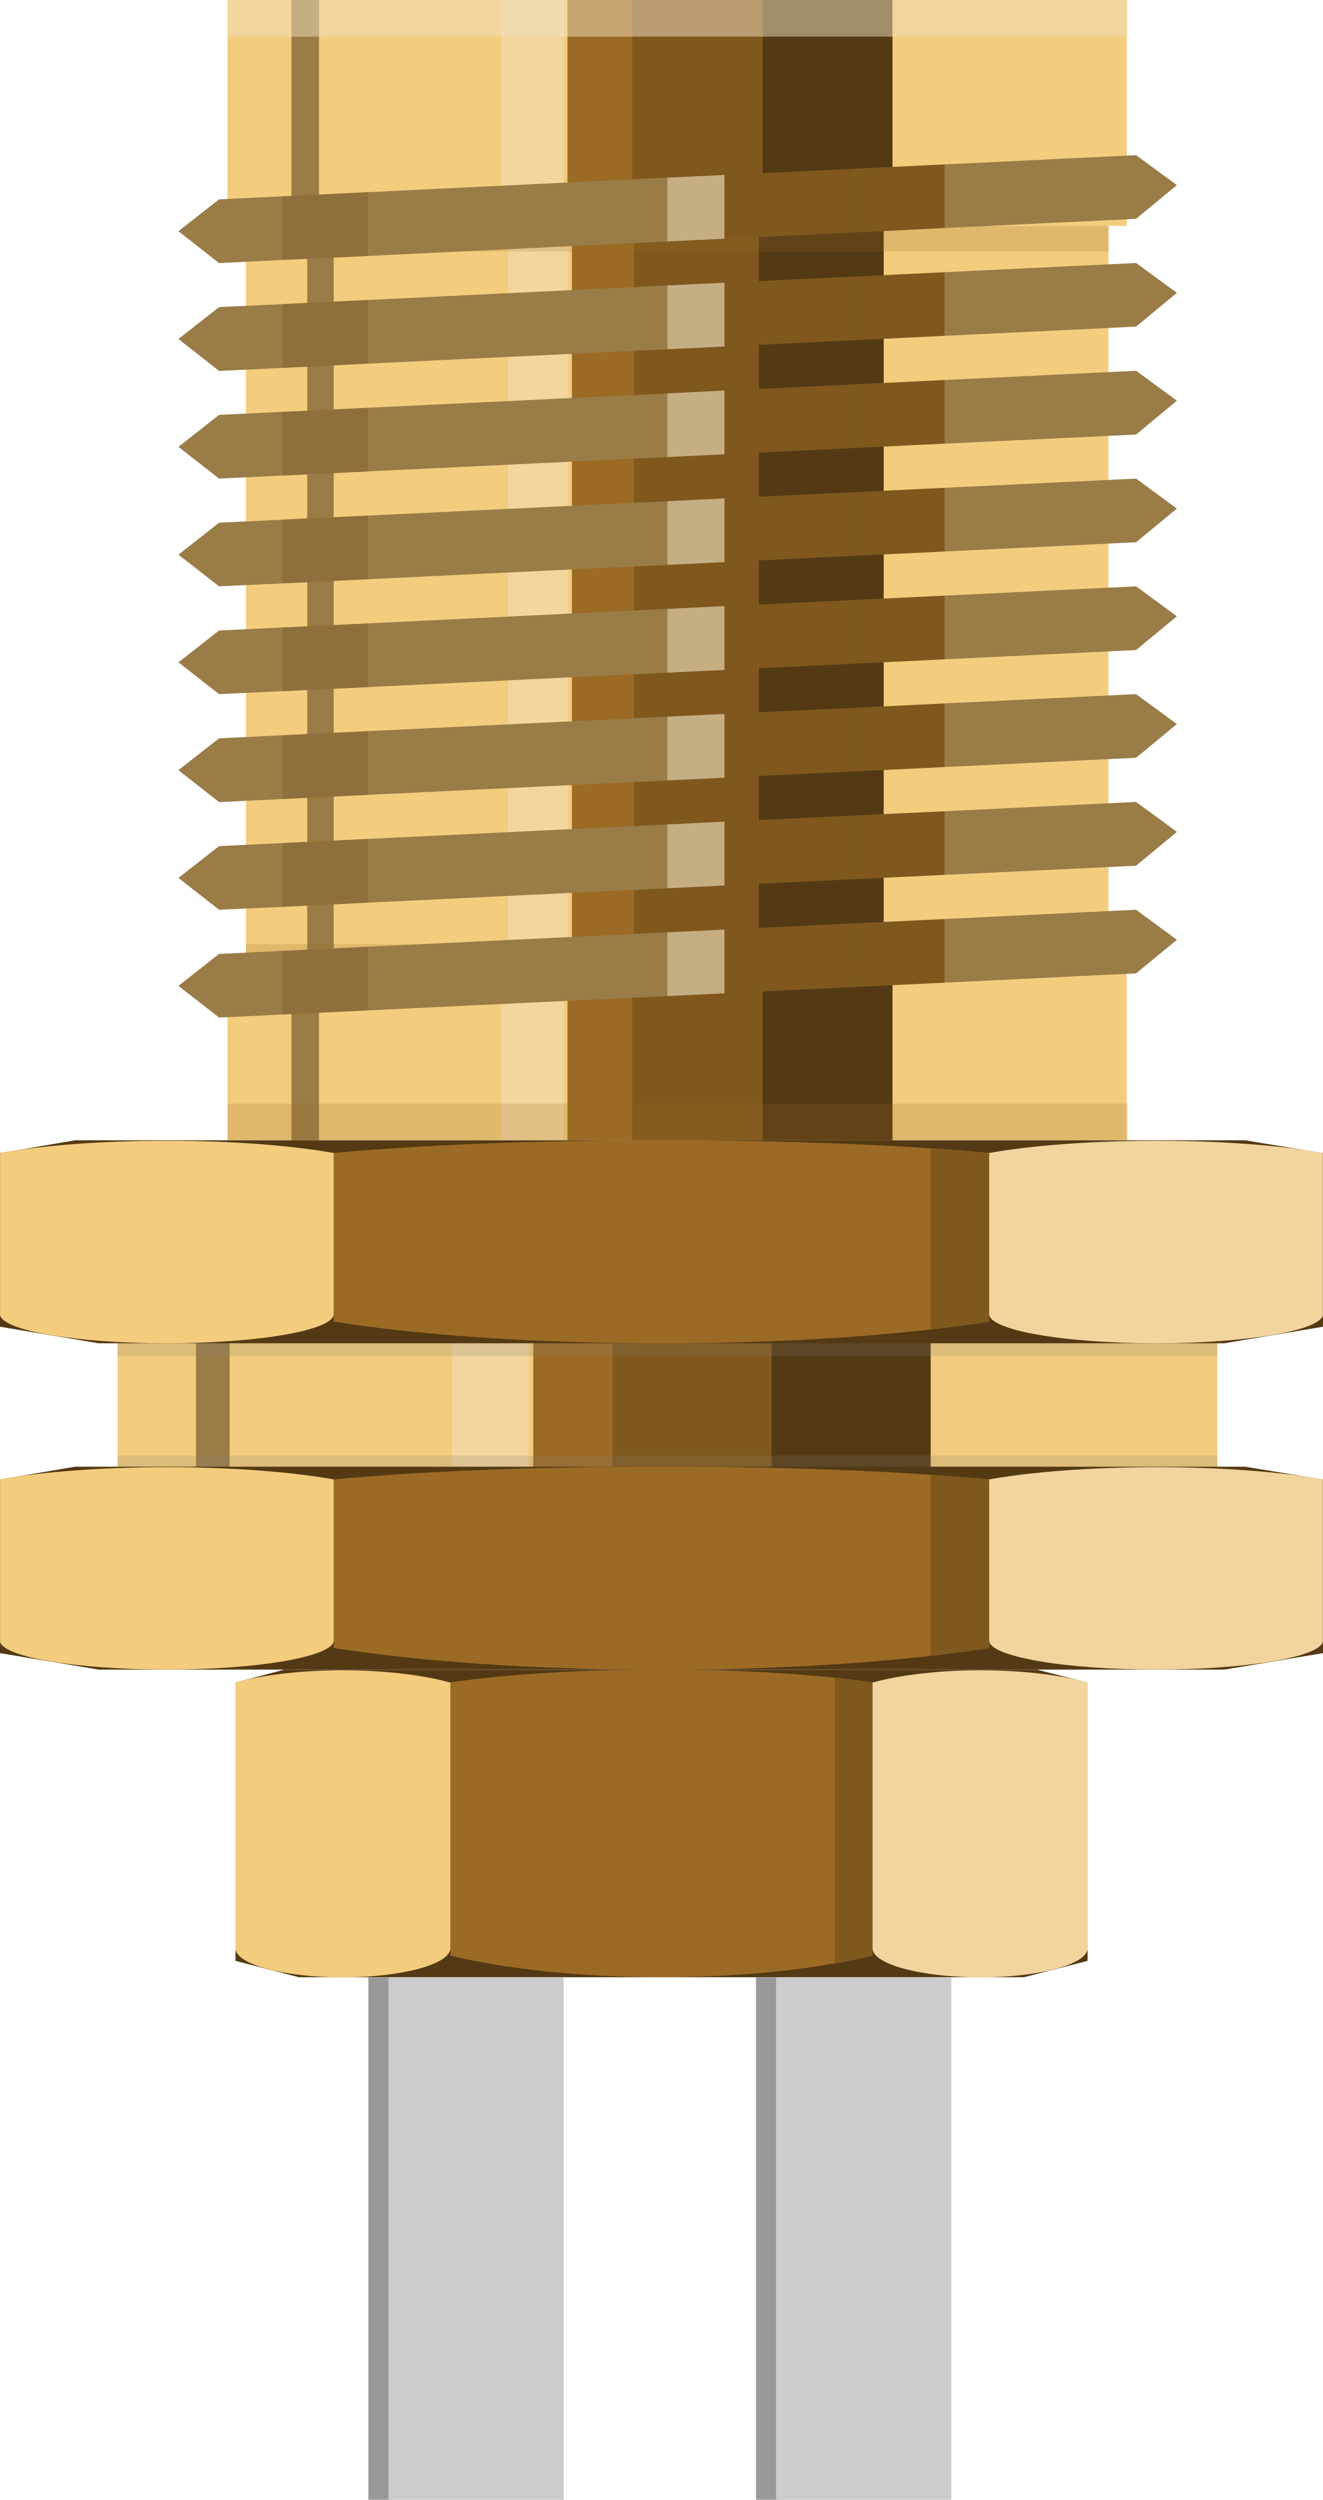 <?xml version="1.0" encoding="UTF-8" standalone="no"?>
<!-- Generator: Adobe Illustrator 16.0.0, SVG Export Plug-In . SVG Version: 6.00 Build 0)  -->

<svg
   xmlns:dc="http://purl.org/dc/elements/1.1/"
   xmlns:cc="http://creativecommons.org/ns#"
   xmlns:rdf="http://www.w3.org/1999/02/22-rdf-syntax-ns#"
   xmlns:svg="http://www.w3.org/2000/svg"
   xmlns="http://www.w3.org/2000/svg"
   xmlns:sodipodi="http://sodipodi.sourceforge.net/DTD/sodipodi-0.dtd"
   xmlns:inkscape="http://www.inkscape.org/namespaces/inkscape"
   version="1.1"
   id="Ebene_1"
   x="0px"
   y="0px"
   width="18.961"
   height="35.826"
   viewBox="0 0 18.961 35.826"
   enable-background="new 0 0 100.914 79.403"
   xml:space="preserve"
   inkscape:version="0.91 r13725"
   sodipodi:docname="sma-edge.svg"><defs
     id="defs1155" /><sodipodi:namedview
     pagecolor="#ffffff"
     bordercolor="#666666"
     borderopacity="1"
     objecttolerance="10"
     gridtolerance="10"
     guidetolerance="10"
     inkscape:pageopacity="0"
     inkscape:pageshadow="2"
     inkscape:window-width="1536"
     inkscape:window-height="801"
     id="namedview1153"
     showgrid="false"
     fit-margin-top="0"
     fit-margin-left="0"
     fit-margin-right="0"
     fit-margin-bottom="0"
     inkscape:zoom="2.8539152"
     inkscape:cx="28.534261"
     inkscape:cy="1.7700013"
     inkscape:window-x="-8"
     inkscape:window-y="-8"
     inkscape:window-maximized="1"
     inkscape:current-layer="Ebene_1" /><g
     id="g5447"
     transform="matrix(0,1,-1,0,18.961,-6.2997437e-7)"><g
       transform="translate(0,-14.078)"
       id="Ebene_1_1_"><g
         id="g529"><g
           id="g531"><rect
             x="3.237"
             y="17.153"
             width="10.632"
             height="12.362"
             id="rect533"
             style="fill:#f3cc7d" /><rect
             x="3.237"
             y="28.256"
             width="10.632"
             height="0.38"
             id="rect535"
             style="fill:#9a7c47" /><rect
             x="3.237"
             y="20.375"
             width="10.632"
             height="4.467"
             id="rect537"
             style="fill:#9b6a25" /><rect
             x="3.237"
             y="24.894"
             enable-background="new    "
             width="10.632"
             height="0.864"
             id="rect539"
             style="opacity:0.5;fill:#f2e0c0" /><rect
             x="3.237"
             y="20.375"
             width="10.632"
             height="1.788"
             id="rect541"
             style="fill:#533a14" /><rect
             x="3.237"
             y="22.163"
             width="10.632"
             height="1.788"
             id="rect543"
             style="fill:#80581e" /></g><g
           id="g545"><rect
             y="16.891"
             width="3.237"
             height="12.887"
             id="rect547"
             x="0"
             style="fill:#f3cc7d" /><rect
             y="28.467"
             width="3.237"
             height="0.395"
             id="rect549"
             x="0"
             style="fill:#9a7c47" /><rect
             y="20.249"
             width="3.237"
             height="4.657"
             id="rect551"
             x="0"
             style="fill:#9b6a25" /><rect
             y="24.96"
             enable-background="new    "
             width="3.237"
             height="0.901"
             id="rect553"
             x="0"
             style="opacity:0.5;fill:#f2e0c0" /><rect
             y="20.249"
             width="3.237"
             height="1.863"
             id="rect555"
             x="0"
             style="fill:#533a14" /><rect
             y="22.113"
             width="3.237"
             height="1.864"
             id="rect557"
             x="0"
             style="fill:#80581e" /></g><g
           id="g559"><rect
             x="13.873"
             y="16.891"
             width="2.468"
             height="12.887"
             id="rect561"
             style="fill:#f3cc7d" /><rect
             x="13.873"
             y="28.467"
             width="2.468"
             height="0.395"
             id="rect563"
             style="fill:#9a7c47" /><rect
             x="13.873"
             y="20.249"
             width="2.468"
             height="4.657"
             id="rect565"
             style="fill:#9b6a25" /><rect
             x="13.873"
             y="24.96"
             enable-background="new    "
             width="2.468"
             height="0.901"
             id="rect567"
             style="opacity:0.5;fill:#f2e0c0" /><rect
             x="13.873"
             y="20.249"
             width="2.468"
             height="1.863"
             id="rect569"
             style="fill:#533a14" /><rect
             x="13.873"
             y="22.113"
             width="2.468"
             height="1.864"
             id="rect571"
             style="fill:#80581e" /></g><rect
           x="15.817"
           y="16.876"
           enable-background="new    "
           width="0.523"
           height="12.9"
           id="rect573"
           style="opacity:0.2;fill:#9b6a25" /><rect
           y="16.876"
           enable-background="new    "
           width="0.525"
           height="12.9"
           id="rect575"
           x="0"
           style="opacity:0.5;fill:#f2e0c0" /><rect
           x="13.532"
           y="17.15"
           enable-background="new    "
           width="0.367"
           height="12.364"
           id="rect577"
           style="opacity:0.2;fill:#9b6a25" /><rect
           x="3.237"
           y="17.15"
           enable-background="new    "
           width="0.367"
           height="12.364"
           id="rect579"
           style="opacity:0.2;fill:#9b6a25" /><g
           id="g581"><polygon
             points="13.628,29 13.671,29.899 14.129,30.482 14.583,29.899 14.54,29 "
             id="polygon583"
             style="fill:#9a7c47" /><polygon
             points="14.083,19.499 13.95,16.757 13.469,16.172 13.038,16.757 13.171,19.499 "
             id="polygon585"
             style="fill:#9a7c47" /><polygon
             points="13.362,23.474 13.568,27.759 14.48,27.759 14.275,23.474 "
             id="polygon587"
             style="fill:#9a7c47" /><polygon
             points="13.362,23.474 14.275,23.474 14.235,22.656 13.323,22.656 "
             id="polygon589"
             style="fill:#9a7c47" /><polygon
             enable-background="new    "
             points="13.362,23.474 14.275,23.474 14.235,22.656 13.323,22.656 "
             id="polygon591"
             style="opacity:0.5;fill:#f2e0c0" /><polygon
             points="13.171,19.499 13.237,20.887 14.15,20.887 14.083,19.499 "
             id="polygon593"
             style="fill:#80581e" /><polygon
             points="14.235,22.656 14.15,20.887 13.237,20.887 13.323,22.656 "
             id="polygon595"
             style="fill:#80581e" /><polygon
             points="14.48,27.759 13.568,27.759 13.628,29 14.54,29 "
             id="polygon597"
             style="fill:#9a7c47" /><polygon
             enable-background="new    "
             points="14.48,27.759 13.568,27.759 13.628,29 14.54,29 "
             id="polygon599"
             style="opacity:0.5;fill:#846330" /></g><g
           id="g601"><polygon
             points="12.083,29 12.126,29.899 12.582,30.482 13.038,29.899 12.997,29 "
             id="polygon603"
             style="fill:#9a7c47" /><polygon
             points="12.538,19.499 12.407,16.757 11.922,16.172 11.493,16.757 11.626,19.499 "
             id="polygon605"
             style="fill:#9a7c47" /><polygon
             points="11.816,23.474 12.023,27.759 12.936,27.759 12.73,23.474 "
             id="polygon607"
             style="fill:#9a7c47" /><polygon
             points="11.816,23.474 12.73,23.474 12.69,22.656 11.776,22.656 "
             id="polygon609"
             style="fill:#9a7c47" /><polygon
             enable-background="new    "
             points="11.816,23.474 12.73,23.474 12.69,22.656 11.776,22.656 "
             id="polygon611"
             style="opacity:0.5;fill:#f2e0c0" /><polygon
             points="11.626,19.499 11.692,20.887 12.605,20.887 12.538,19.499 "
             id="polygon613"
             style="fill:#80581e" /><polygon
             points="12.69,22.656 12.605,20.887 11.692,20.887 11.776,22.656 "
             id="polygon615"
             style="fill:#80581e" /><polygon
             points="12.936,27.759 12.023,27.759 12.083,29 12.997,29 "
             id="polygon617"
             style="fill:#9a7c47" /><polygon
             enable-background="new    "
             points="12.936,27.759 12.023,27.759 12.083,29 12.997,29 "
             id="polygon619"
             style="opacity:0.5;fill:#846330" /></g><g
           id="g621"><polygon
             points="10.538,29 10.581,29.899 11.037,30.482 11.495,29.899 11.452,29 "
             id="polygon623"
             style="fill:#9a7c47" /><polygon
             points="10.993,19.499 10.86,16.757 10.377,16.172 9.948,16.757 10.081,19.499 "
             id="polygon625"
             style="fill:#9a7c47" /><polygon
             points="10.271,23.474 10.478,27.759 11.391,27.759 11.185,23.474 "
             id="polygon627"
             style="fill:#9a7c47" /><polygon
             points="10.271,23.474 11.185,23.474 11.145,22.656 10.232,22.656 "
             id="polygon629"
             style="fill:#9a7c47" /><polygon
             enable-background="new    "
             points="10.271,23.474 11.185,23.474 11.145,22.656 10.232,22.656 "
             id="polygon631"
             style="opacity:0.5;fill:#f2e0c0" /><polygon
             points="10.081,19.499 10.148,20.887 11.06,20.887 10.993,19.499 "
             id="polygon633"
             style="fill:#80581e" /><polygon
             points="11.145,22.656 11.06,20.887 10.148,20.887 10.232,22.656 "
             id="polygon635"
             style="fill:#80581e" /><polygon
             points="11.391,27.759 10.478,27.759 10.538,29 11.452,29 "
             id="polygon637"
             style="fill:#9a7c47" /><polygon
             enable-background="new    "
             points="11.391,27.759 10.478,27.759 10.538,29 11.452,29 "
             id="polygon639"
             style="opacity:0.5;fill:#846330" /></g><g
           id="g641"><polygon
             points="8.993,29 9.036,29.899 9.492,30.482 9.948,29.899 9.906,29 "
             id="polygon643"
             style="fill:#9a7c47" /><polygon
             points="9.449,19.499 9.316,16.757 8.832,16.172 8.403,16.757 8.536,19.499 "
             id="polygon645"
             style="fill:#9a7c47" /><polygon
             points="8.726,23.474 8.934,27.759 9.847,27.759 9.64,23.474 "
             id="polygon647"
             style="fill:#9a7c47" /><polygon
             points="8.726,23.474 9.64,23.474 9.601,22.656 8.687,22.656 "
             id="polygon649"
             style="fill:#9a7c47" /><polygon
             enable-background="new    "
             points="8.726,23.474 9.64,23.474 9.601,22.656 8.687,22.656 "
             id="polygon651"
             style="opacity:0.5;fill:#f2e0c0" /><polygon
             points="8.536,19.499 8.603,20.887 9.516,20.887 9.449,19.499 "
             id="polygon653"
             style="fill:#80581e" /><polygon
             points="9.601,22.656 9.516,20.887 8.603,20.887 8.687,22.656 "
             id="polygon655"
             style="fill:#80581e" /><polygon
             points="9.847,27.759 8.934,27.759 8.993,29 9.906,29 "
             id="polygon657"
             style="fill:#9a7c47" /><polygon
             enable-background="new    "
             points="9.847,27.759 8.934,27.759 8.993,29 9.906,29 "
             id="polygon659"
             style="opacity:0.5;fill:#846330" /></g><g
           id="g661"><polygon
             points="7.448,29 7.491,29.899 7.949,30.482 8.403,29.899 8.361,29 "
             id="polygon663"
             style="fill:#9a7c47" /><polygon
             points="7.904,19.499 7.771,16.757 7.289,16.172 6.859,16.757 6.991,19.499 "
             id="polygon665"
             style="fill:#9a7c47" /><polygon
             points="7.183,23.474 7.389,27.759 8.301,27.759 8.095,23.474 "
             id="polygon667"
             style="fill:#9a7c47" /><polygon
             points="7.183,23.474 8.095,23.474 8.056,22.656 7.143,22.656 "
             id="polygon669"
             style="fill:#9a7c47" /><polygon
             enable-background="new    "
             points="7.183,23.474 8.095,23.474 8.056,22.656 7.143,22.656 "
             id="polygon671"
             style="opacity:0.5;fill:#f2e0c0" /><polygon
             points="6.991,19.499 7.058,20.887 7.97,20.887 7.904,19.499 "
             id="polygon673"
             style="fill:#80581e" /><polygon
             points="8.056,22.656 7.97,20.887 7.058,20.887 7.143,22.656 "
             id="polygon675"
             style="fill:#80581e" /><polygon
             points="8.301,27.759 7.389,27.759 7.448,29 8.361,29 "
             id="polygon677"
             style="fill:#9a7c47" /><polygon
             enable-background="new    "
             points="8.301,27.759 7.389,27.759 7.448,29 8.361,29 "
             id="polygon679"
             style="opacity:0.5;fill:#846330" /></g><g
           id="g681"><polygon
             points="5.903,29 5.946,29.899 6.404,30.482 6.859,29.899 6.816,29 "
             id="polygon683"
             style="fill:#9a7c47" /><polygon
             points="6.358,19.499 6.228,16.757 5.742,16.172 5.314,16.757 5.446,19.499 "
             id="polygon685"
             style="fill:#9a7c47" /><polygon
             points="5.638,23.474 5.844,27.759 6.756,27.759 6.55,23.474 "
             id="polygon687"
             style="fill:#9a7c47" /><polygon
             points="5.638,23.474 6.55,23.474 6.511,22.656 5.597,22.656 "
             id="polygon689"
             style="fill:#9a7c47" /><polygon
             enable-background="new    "
             points="5.638,23.474 6.55,23.474 6.511,22.656 5.597,22.656 "
             id="polygon691"
             style="opacity:0.5;fill:#f2e0c0" /><polygon
             points="5.446,19.499 5.513,20.887 6.425,20.887 6.358,19.499 "
             id="polygon693"
             style="fill:#80581e" /><polygon
             points="6.511,22.656 6.425,20.887 5.513,20.887 5.597,22.656 "
             id="polygon695"
             style="fill:#80581e" /><polygon
             points="6.756,27.759 5.844,27.759 5.903,29 6.816,29 "
             id="polygon697"
             style="fill:#9a7c47" /><polygon
             enable-background="new    "
             points="6.756,27.759 5.844,27.759 5.903,29 6.816,29 "
             id="polygon699"
             style="opacity:0.5;fill:#846330" /></g><g
           id="g701"><polygon
             points="4.359,29 4.401,29.899 4.858,30.482 5.316,29.899 5.273,29 "
             id="polygon703"
             style="fill:#9a7c47" /><polygon
             points="4.813,19.499 4.681,16.757 4.197,16.172 3.769,16.757 3.901,19.499 "
             id="polygon705"
             style="fill:#9a7c47" /><polygon
             points="4.091,23.474 4.299,27.759 5.211,27.759 5.005,23.474 "
             id="polygon707"
             style="fill:#9a7c47" /><polygon
             points="4.091,23.474 5.005,23.474 4.966,22.656 4.052,22.656 "
             id="polygon709"
             style="fill:#9a7c47" /><polygon
             enable-background="new    "
             points="4.091,23.474 5.005,23.474 4.966,22.656 4.052,22.656 "
             id="polygon711"
             style="opacity:0.5;fill:#f2e0c0" /><polygon
             points="3.901,19.499 3.968,20.887 4.88,20.887 4.813,19.499 "
             id="polygon713"
             style="fill:#80581e" /><polygon
             points="4.966,22.656 4.88,20.887 3.968,20.887 4.052,22.656 "
             id="polygon715"
             style="fill:#80581e" /><polygon
             points="5.211,27.759 4.299,27.759 4.359,29 5.273,29 "
             id="polygon717"
             style="fill:#9a7c47" /><polygon
             enable-background="new    "
             points="5.211,27.759 4.299,27.759 4.359,29 5.273,29 "
             id="polygon719"
             style="opacity:0.5;fill:#846330" /></g><g
           id="g721"><polygon
             points="2.814,29 2.857,29.899 3.313,30.482 3.771,29.899 3.726,29 "
             id="polygon723"
             style="fill:#9a7c47" /><polygon
             points="3.268,19.499 3.136,16.757 2.653,16.172 2.224,16.757 2.356,19.499 "
             id="polygon725"
             style="fill:#9a7c47" /><polygon
             points="2.546,23.474 2.754,27.759 3.668,27.759 3.46,23.474 "
             id="polygon727"
             style="fill:#9a7c47" /><polygon
             points="2.546,23.474 3.46,23.474 3.421,22.656 2.507,22.656 "
             id="polygon729"
             style="fill:#9a7c47" /><polygon
             enable-background="new    "
             points="2.546,23.474 3.46,23.474 3.421,22.656 2.507,22.656 "
             id="polygon731"
             style="opacity:0.5;fill:#f2e0c0" /><polygon
             points="2.356,19.499 2.423,20.887 3.337,20.887 3.268,19.499 "
             id="polygon733"
             style="fill:#80581e" /><polygon
             points="3.421,22.656 3.337,20.887 2.423,20.887 2.507,22.656 "
             id="polygon735"
             style="fill:#80581e" /><polygon
             points="3.668,27.759 2.754,27.759 2.814,29 3.726,29 "
             id="polygon737"
             style="fill:#9a7c47" /><polygon
             enable-background="new    "
             points="3.668,27.759 2.754,27.759 2.814,29 3.726,29 "
             id="polygon739"
             style="opacity:0.5;fill:#846330" /></g></g><g
         id="g741"><rect
           x="19.065"
           y="15.594"
           width="1.979"
           height="15.758"
           id="rect743"
           style="fill:#f3cc7d" /><rect
           x="19.065"
           y="29.748"
           width="1.979"
           height="0.482"
           id="rect745"
           style="fill:#9a7c47" /><rect
           x="19.065"
           y="19.702"
           width="1.979"
           height="5.695"
           id="rect747"
           style="fill:#9b6a25" /><rect
           x="19.065"
           y="25.462"
           enable-background="new    "
           width="1.979"
           height="1.104"
           id="rect749"
           style="opacity:0.5;fill:#f2e0c0" /><rect
           x="19.065"
           y="19.702"
           width="1.979"
           height="2.279"
           id="rect751"
           style="fill:#533a14" /><rect
           x="19.065"
           y="21.981"
           width="1.979"
           height="2.279"
           id="rect753"
           style="fill:#80581e" /></g><rect
         x="19.064"
         y="15.59"
         enable-background="new    "
         width="0.372"
         height="15.769"
         id="rect755"
         style="opacity:0.2;fill:#897e6e" /><rect
         x="20.859"
         y="15.59"
         enable-background="new    "
         width="0.372"
         height="15.769"
         id="rect757"
         style="opacity:0.2;fill:#897e6e" /><g
         id="g759"><g
           id="g761"><polygon
             points="16.526,33.039 19.014,33.039 19.251,31.627 19.251,15.492 19.014,14.078 16.526,14.078 16.342,15.196 16.342,31.964 "
             id="polygon763"
             style="fill:#533a14" /><path
             d="m 16.524,18.863 c -0.113,1.213 -0.183,2.871 -0.183,4.699 0,1.828 0.07,3.482 0.183,4.694 l 2.416,0 c 0.195,-1.212 0.312,-2.868 0.312,-4.694 0,-1.829 -0.12,-3.486 -0.312,-4.699 l -2.416,0 z"
             id="path765"
             inkscape:connector-curvature="0"
             style="fill:#9b6a25" /><path
             d="m 18.832,28.256 -2.308,0 c -0.108,0.611 -0.175,1.459 -0.175,2.396 0,0.934 0.067,1.775 0.173,2.386 l 2.292,0 0.038,0 c 0.221,-0.058 0.399,-1.1 0.399,-2.386 0,-1.323 -0.187,-2.396 -0.419,-2.396 z"
             id="path767"
             inkscape:connector-curvature="0"
             style="fill:#f3cc7d" /><path
             d="m 18.832,18.863 -2.308,0 c -0.108,-0.61 -0.175,-1.458 -0.175,-2.396 0,-0.936 0.067,-1.775 0.173,-2.387 l 2.292,0 0.038,0 c 0.221,0.058 0.399,1.1 0.399,2.387 0,1.323 -0.187,2.396 -0.419,2.396 z"
             id="path769"
             inkscape:connector-curvature="0"
             style="fill:#f2d49e" /></g><path
           d="m 19.05,19.702 c -0.033,-0.293 -0.069,-0.581 -0.11,-0.839 l -2.416,0 c -0.021,0.258 -0.044,0.543 -0.065,0.839 l 2.591,0 z"
           id="path771"
           inkscape:connector-curvature="0"
           style="fill:#80581e" /></g><g
         id="g773"><g
           id="g775"><polygon
             points="21.203,33.039 23.692,33.039 23.928,31.627 23.928,15.492 23.692,14.078 21.203,14.078 21.02,15.196 21.02,31.964 "
             id="polygon777"
             style="fill:#533a14" /><path
             d="m 21.202,18.863 c -0.113,1.213 -0.184,2.871 -0.184,4.699 0,1.828 0.07,3.482 0.184,4.694 l 2.416,0 c 0.192,-1.212 0.312,-2.868 0.312,-4.694 0,-1.829 -0.12,-3.486 -0.312,-4.699 l -2.416,0 z"
             id="path779"
             inkscape:connector-curvature="0"
             style="fill:#9b6a25" /><path
             d="m 23.51,28.256 -2.308,0 c -0.108,0.611 -0.175,1.459 -0.175,2.396 0,0.934 0.067,1.775 0.173,2.386 l 2.292,0 0.038,0 c 0.221,-0.058 0.397,-1.1 0.397,-2.386 0.001,-1.323 -0.188,-2.396 -0.417,-2.396 z"
             id="path781"
             inkscape:connector-curvature="0"
             style="fill:#f3cc7d" /><path
             d="m 23.51,18.863 -2.308,0 c -0.108,-0.61 -0.175,-1.458 -0.175,-2.396 0,-0.936 0.067,-1.775 0.173,-2.387 l 2.292,0 0.038,0 c 0.221,0.058 0.397,1.1 0.397,2.387 0.001,1.323 -0.188,2.396 -0.417,2.396 z"
             id="path783"
             inkscape:connector-curvature="0"
             style="fill:#f2d49e" /></g><path
           d="m 23.727,19.702 c -0.032,-0.293 -0.068,-0.581 -0.109,-0.839 l -2.416,0 c -0.024,0.258 -0.044,0.543 -0.065,0.839 l 2.59,0 z"
           id="path785"
           inkscape:connector-curvature="0"
           style="fill:#80581e" /></g><g
         id="g787"><g
           id="g789"><polygon
             points="24.113,29.664 28.102,29.664 28.337,28.754 28.337,18.364 28.102,17.452 24.113,17.452 23.93,18.173 23.93,28.971 "
             id="polygon791"
             style="fill:#533a14" /><path
             d="m 24.111,20.535 c -0.113,0.78 -0.184,1.849 -0.184,3.024 0,1.177 0.07,2.243 0.184,3.024 l 3.916,0 c 0.19,-0.781 0.309,-1.849 0.309,-3.024 0,-1.177 -0.119,-2.245 -0.309,-3.024 l -3.916,0 z"
             id="path793"
             inkscape:connector-curvature="0"
             style="fill:#9b6a25" /><path
             d="m 27.92,26.584 -3.806,0 c -0.109,0.394 -0.176,0.939 -0.176,1.543 0,0.601 0.067,1.145 0.173,1.537 l 3.79,0 0.038,0 c 0.221,-0.037 0.399,-0.708 0.399,-1.537 -0.001,-0.853 -0.188,-1.543 -0.418,-1.543 z"
             id="path795"
             inkscape:connector-curvature="0"
             style="fill:#f3cc7d" /><path
             d="m 27.92,20.535 -3.806,0 c -0.109,-0.395 -0.176,-0.938 -0.176,-1.546 0,-0.602 0.067,-1.145 0.173,-1.536 l 3.79,0 0.038,0 c 0.221,0.036 0.399,0.709 0.399,1.536 -0.001,0.853 -0.188,1.546 -0.418,1.546 z"
             id="path797"
             inkscape:connector-curvature="0"
             style="fill:#f2d49e" /></g><path
           d="m 28.137,21.073 c -0.034,-0.188 -0.068,-0.375 -0.11,-0.538 l -3.916,0 c -0.024,0.165 -0.044,0.35 -0.065,0.538 l 4.091,0 z"
           id="path799"
           inkscape:connector-curvature="0"
           style="fill:#80581e" /></g></g><rect
       x="28.338"
       y="13.346"
       width="7.488"
       height="0.335"
       id="rect801"
       style="fill:#999999" /><rect
       x="28.338"
       y="10.882"
       width="7.488"
       height="2.512"
       id="rect803"
       style="fill:#cccccc" /><rect
       x="28.338"
       y="7.791"
       width="7.488"
       height="0.335"
       id="rect805"
       style="fill:#999999" /><rect
       x="28.338"
       y="5.327"
       width="7.488"
       height="2.512"
       id="rect807"
       style="fill:#cccccc" /></g></svg>